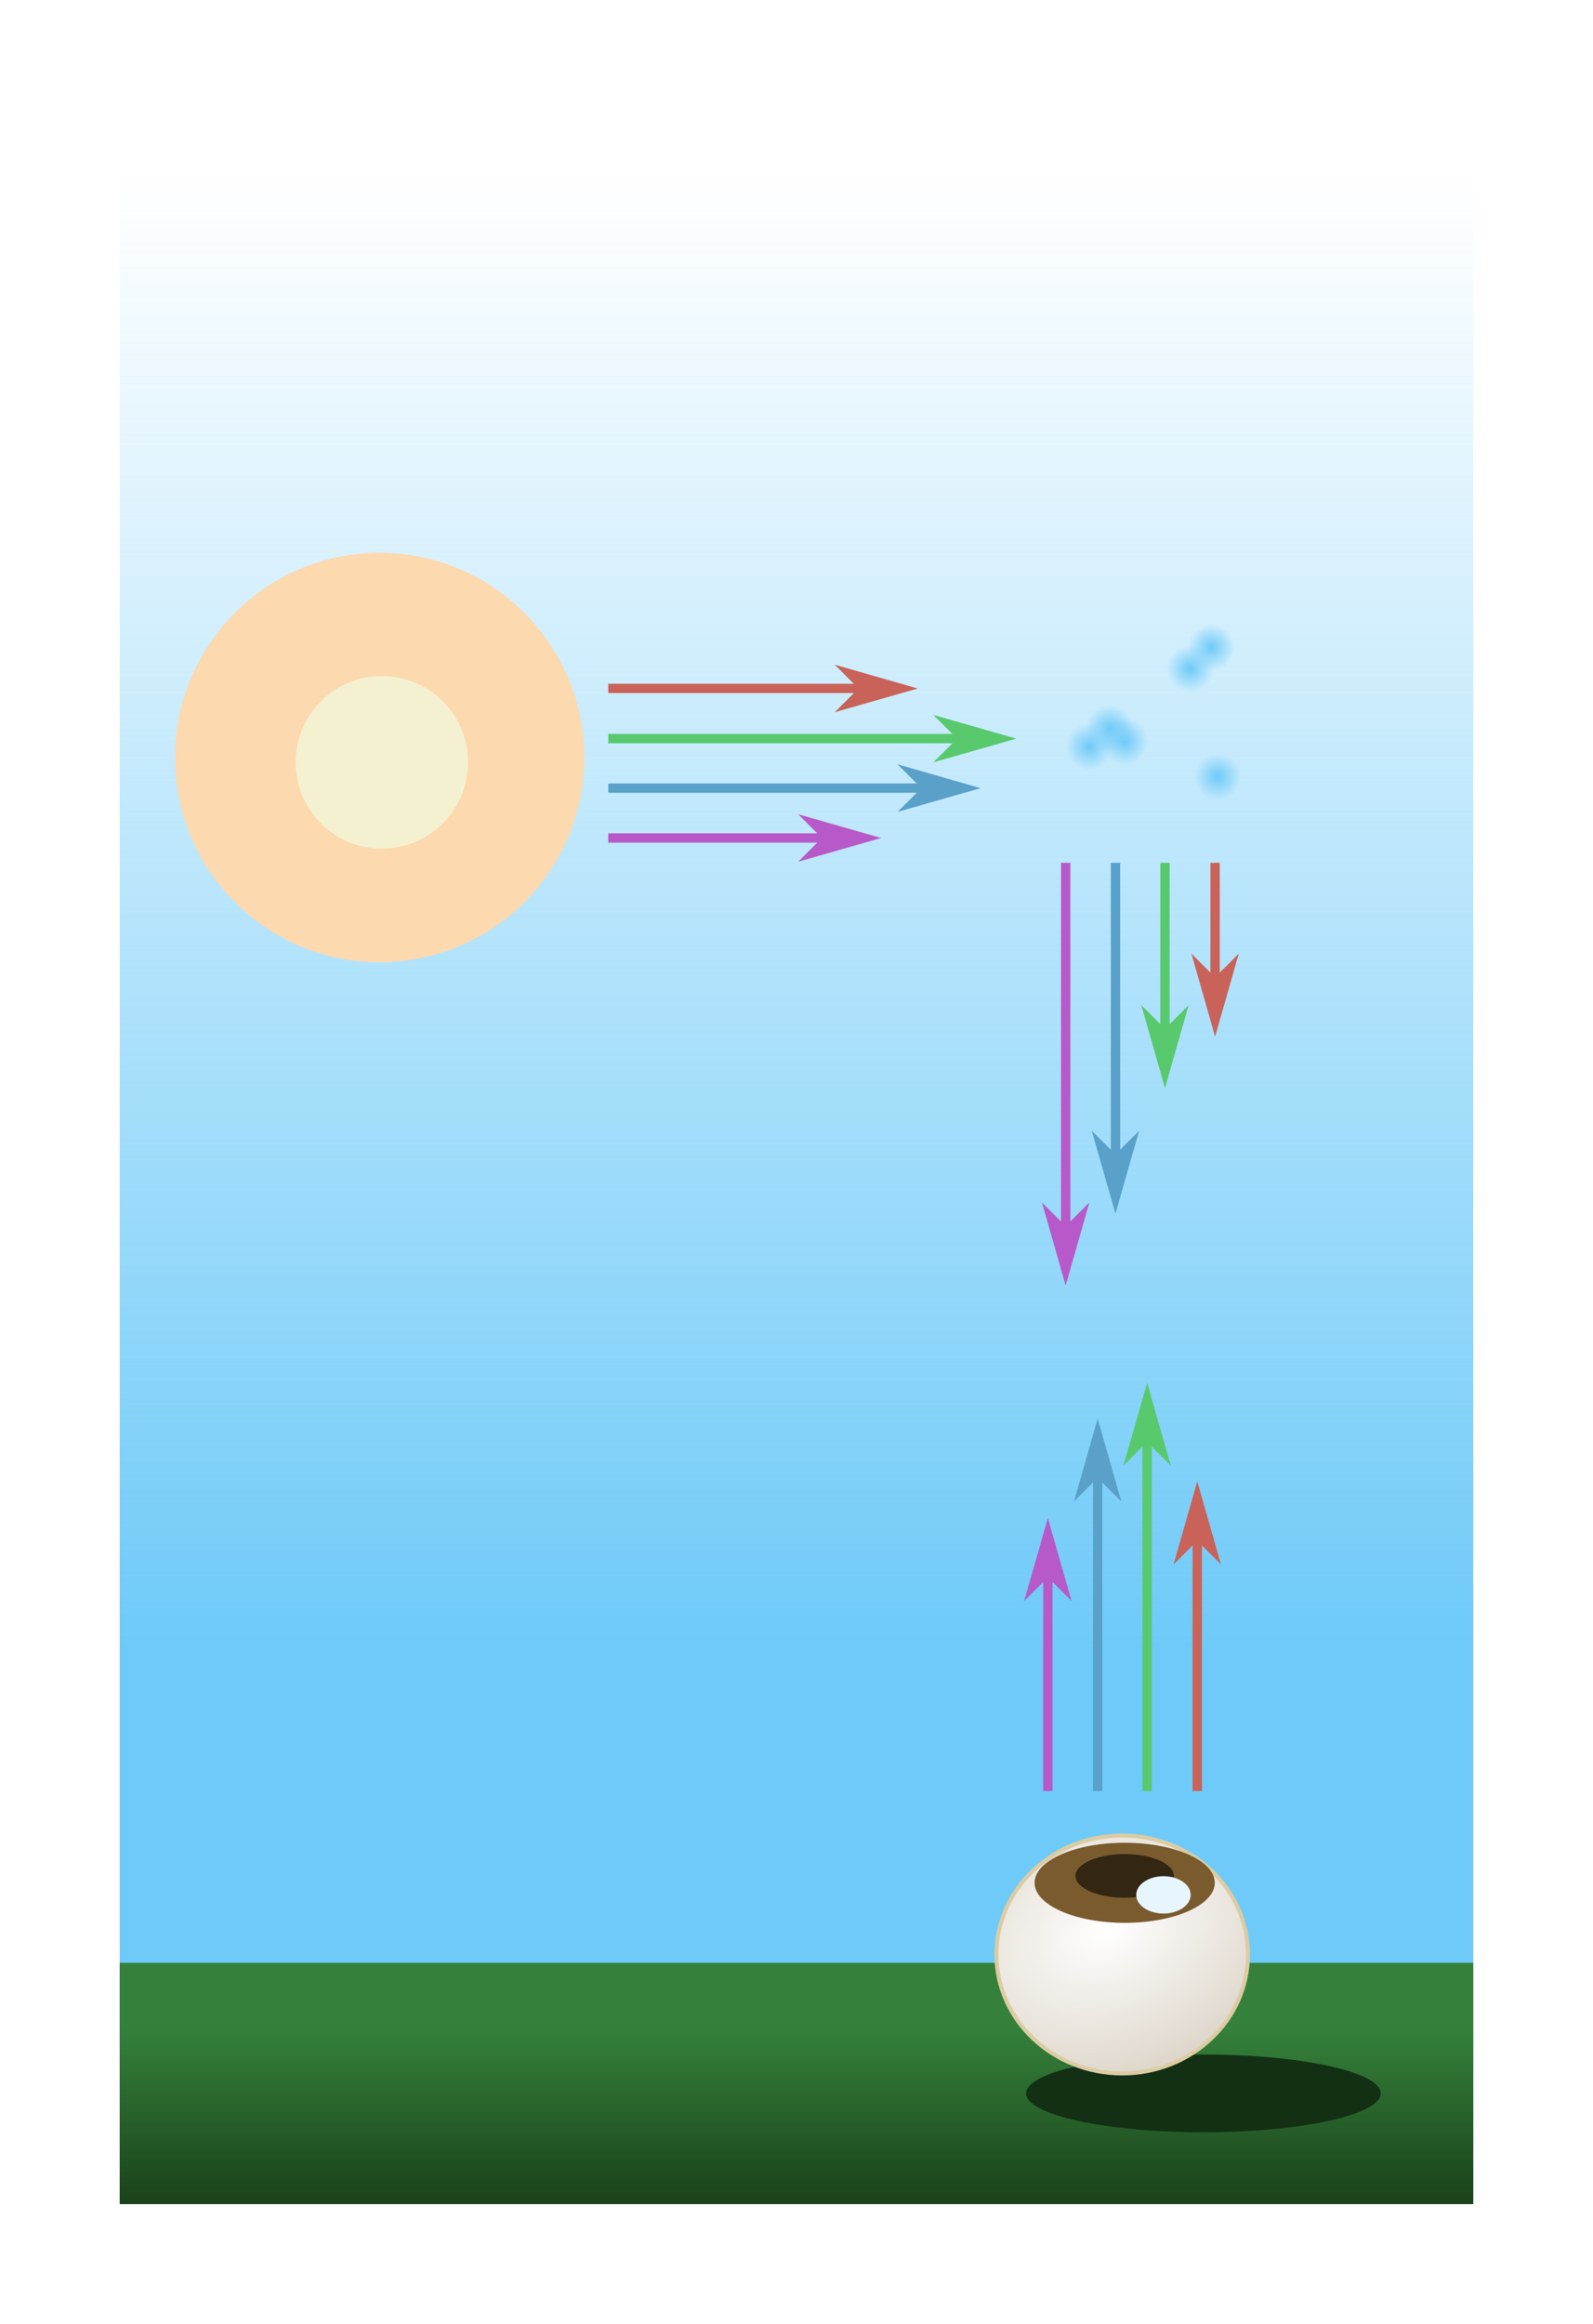 <?xml version="1.0" encoding="UTF-8" standalone="no"?>
<!-- Created with Inkscape (http://www.inkscape.org/) -->

<svg
   width="39.92mm"
   height="58.202mm"
   viewBox="0 0 39.92 58.202"
   version="1.1"
   id="svg1919"
   inkscape:version="1.1 (c4e8f9e, 2021-05-24)"
   sodipodi:docname="sky1.svg"
   xmlns:inkscape="http://www.inkscape.org/namespaces/inkscape"
   xmlns:sodipodi="http://sodipodi.sourceforge.net/DTD/sodipodi-0.dtd"
   xmlns:xlink="http://www.w3.org/1999/xlink"
   xmlns="http://www.w3.org/2000/svg"
   xmlns:svg="http://www.w3.org/2000/svg">
  <sodipodi:namedview
     id="namedview1921"
     pagecolor="#ffffff"
     bordercolor="#666666"
     borderopacity="1.0"
     inkscape:pageshadow="2"
     inkscape:pageopacity="0.0"
     inkscape:pagecheckerboard="0"
     inkscape:document-units="mm"
     showgrid="false"
     inkscape:zoom="5.3664982"
     inkscape:cx="82.642345"
     inkscape:cy="167.8003"
     inkscape:window-width="1312"
     inkscape:window-height="997"
     inkscape:window-x="0"
     inkscape:window-y="25"
     inkscape:window-maximized="0"
     inkscape:current-layer="layer1"
     fit-margin-top="3"
     fit-margin-left="3"
     fit-margin-right="3"
     fit-margin-bottom="3"
     inkscape:snap-global="false" />
  <defs
     id="defs1916">
    <linearGradient
       inkscape:collect="always"
       id="linearGradient11644">
      <stop
         style="stop-color:#ffffff;stop-opacity:1"
         offset="0"
         id="stop11640" />
      <stop
         style="stop-color:#d5cbbc;stop-opacity:1"
         offset="1"
         id="stop11642" />
    </linearGradient>
    <linearGradient
       inkscape:collect="always"
       id="linearGradient8971">
      <stop
         style="stop-color:#35813b;stop-opacity:1"
         offset="0"
         id="stop8967" />
      <stop
         style="stop-color:#1b441b;stop-opacity:1"
         offset="1"
         id="stop8969" />
    </linearGradient>
    <marker
       style="overflow:visible;"
       id="Arrow1Mend"
       refX="0.0"
       refY="0.0"
       orient="auto"
       inkscape:stockid="Arrow1Mend"
       inkscape:isstock="true">
      <path
         transform="scale(0.4) rotate(180) translate(10,0)"
         style="fill-rule:evenodd;fill:context-stroke;stroke:context-stroke;stroke-width:1.0pt;"
         d="M 0.0,0.0 L 5.0,-5.0 L -12.5,0.0 L 5.0,5.0 L 0.0,0.0 z "
         id="path6926" />
    </marker>
    <linearGradient
       inkscape:collect="always"
       id="linearGradient6579">
      <stop
         style="stop-color:#6ecaf8;stop-opacity:1;"
         offset="0"
         id="stop6575" />
      <stop
         style="stop-color:#6ecaf8;stop-opacity:0;"
         offset="1"
         id="stop6577" />
    </linearGradient>
    <filter
       inkscape:collect="always"
       style="color-interpolation-filters:sRGB"
       id="filter6571"
       x="-0.404"
       y="-0.404"
       width="1.809"
       height="1.809">
      <feGaussianBlur
         inkscape:collect="always"
         stdDeviation="1.728"
         id="feGaussianBlur6573" />
    </filter>
    <linearGradient
       inkscape:collect="always"
       xlink:href="#linearGradient6579"
       id="linearGradient6581"
       x1="93.383"
       y1="100.019"
       x2="93.383"
       y2="63.141"
       gradientUnits="userSpaceOnUse" />
    <radialGradient
       inkscape:collect="always"
       xlink:href="#linearGradient6579"
       id="radialGradient8110"
       cx="105.24"
       cy="79.818"
       fx="105.24"
       fy="79.818"
       r="0.976"
       gradientUnits="userSpaceOnUse"
       gradientTransform="matrix(0.603,0,0,0.603,38.561,28.797)" />
    <radialGradient
       inkscape:collect="always"
       xlink:href="#linearGradient6579"
       id="radialGradient8213"
       gradientUnits="userSpaceOnUse"
       gradientTransform="matrix(0.603,0,0,0.603,38.056,29.26)"
       cx="105.24"
       cy="79.818"
       fx="105.24"
       fy="79.818"
       r="0.976" />
    <radialGradient
       inkscape:collect="always"
       xlink:href="#linearGradient6579"
       id="radialGradient8217"
       gradientUnits="userSpaceOnUse"
       gradientTransform="matrix(0.603,0,0,0.603,38.939,29.134)"
       cx="105.24"
       cy="79.818"
       fx="105.24"
       fy="79.818"
       r="0.976" />
    <radialGradient
       inkscape:collect="always"
       xlink:href="#linearGradient6579"
       id="radialGradient8225"
       gradientUnits="userSpaceOnUse"
       gradientTransform="matrix(0.603,0,0,0.603,41.269,30.017)"
       cx="105.24"
       cy="79.818"
       fx="105.24"
       fy="79.818"
       r="0.976" />
    <linearGradient
       inkscape:collect="always"
       xlink:href="#linearGradient8971"
       id="linearGradient8946"
       gradientUnits="userSpaceOnUse"
       x1="93.383"
       y1="100.019"
       x2="93.383"
       y2="63.141"
       gradientTransform="matrix(1,0,0,0.116,0,-121.037)" />
    <filter
       inkscape:collect="always"
       style="color-interpolation-filters:sRGB"
       id="filter10713"
       x="-0.749"
       y="-0.23"
       width="2.498"
       height="1.46">
      <feGaussianBlur
         inkscape:collect="always"
         stdDeviation="0.674"
         id="feGaussianBlur10715" />
    </filter>
    <radialGradient
       inkscape:collect="always"
       xlink:href="#linearGradient6579"
       id="radialGradient11516"
       gradientUnits="userSpaceOnUse"
       gradientTransform="matrix(0.603,0,0,0.603,40.579,27.305)"
       cx="105.24"
       cy="79.818"
       fx="105.24"
       fy="79.818"
       r="0.976" />
    <radialGradient
       inkscape:collect="always"
       xlink:href="#linearGradient6579"
       id="radialGradient11520"
       gradientUnits="userSpaceOnUse"
       gradientTransform="matrix(0.603,0,0,0.603,41.108,26.776)"
       cx="105.24"
       cy="79.818"
       fx="105.24"
       fy="79.818"
       r="0.976" />
    <radialGradient
       inkscape:collect="always"
       xlink:href="#linearGradient11644"
       id="radialGradient11648"
       cx="107.048"
       cy="-101.914"
       fx="107.048"
       fy="-101.914"
       r="3.029"
       gradientTransform="matrix(1.426,-0.538,0.749,1.985,30.754,157.949)"
       gradientUnits="userSpaceOnUse" />
  </defs>
  <g
     inkscape:label="Layer 1"
     inkscape:groupmode="layer"
     id="layer1"
     transform="translate(-74.212,-58.691)">
    <rect
       style="fill:url(#linearGradient6581);fill-opacity:1;stroke:none;stroke-width:0.558;stroke-opacity:1"
       id="rect3906"
       width="33.92"
       height="52.202"
       x="77.212"
       y="61.691" />
    <circle
       style="fill:#e8dec4;fill-opacity:1;stroke:#dbcca3;stroke-width:0.5;stroke-opacity:1"
       id="circle4144"
       cx="137.653"
       cy="98.211"
       r="15.382" />
    <path
       style="fill:#fcfaf7;fill-opacity:1;stroke:#dbcca3;stroke-width:0.5;stroke-opacity:1"
       id="circle4437"
       sodipodi:type="arc"
       sodipodi:cx="137.6534"
       sodipodi:cy="98.211159"
       sodipodi:rx="15.38247"
       sodipodi:ry="15.38247"
       sodipodi:start="2.6764705"
       sodipodi:end="3.6716605"
       sodipodi:arc-type="slice"
       d="m 123.905,105.111 a 15.382,15.382 0 0 1 0.477,-14.677 l 13.272,7.777 z" />
    <ellipse
       style="fill:#795b2e;fill-opacity:1;stroke:none;stroke-width:1.036;stroke-opacity:1"
       id="path5293"
       cx="124.914"
       cy="97.916"
       rx="2.65"
       ry="5.966" />
    <ellipse
       style="fill:#332613;fill-opacity:1;stroke:none;stroke-width:0.565;stroke-opacity:1"
       id="ellipse5411"
       cx="124.457"
       cy="97.916"
       rx="1.445"
       ry="3.254" />
    <ellipse
       style="fill:#e7f6fe;fill-opacity:1;stroke:none;stroke-width:0.389;stroke-opacity:1"
       id="ellipse7188"
       cx="125.712"
       cy="95.348"
       rx="1.236"
       ry="1.802" />
    <circle
       style="mix-blend-mode:normal;fill:#fcd9ae;fill-opacity:1;stroke:none;stroke-width:0.5;filter:url(#filter6571)"
       id="path6357"
       cx="83.726"
       cy="77.663"
       r="5.127" />
    <g
       id="path6783">
      <path
         style="color:#000000;fill:#59a1c9;-inkscape-stroke:none"
         d="m 89.455,78.312 v 0.234 h 8.867 V 78.312 Z"
         id="path10902" />
      <g
         id="g10890">
        <g
           id="path10892">
          <path
             style="color:#000000;fill:#59a1c9;fill-rule:evenodd;stroke-width:0.094pt;-inkscape-stroke:none"
             d="m 97.387,78.429 -0.468,0.468 1.638,-0.468 -1.638,-0.468 z"
             id="path10896" />
          <path
             style="color:#000000;fill:#59a1c9;fill-rule:evenodd;-inkscape-stroke:none"
             d="m 96.705,77.834 0.596,0.596 -0.596,0.594 2.08,-0.594 z m 0.43,0.254 1.195,0.342 -1.195,0.34 0.342,-0.34 -0.045,-0.045 z"
             id="path10898" />
        </g>
      </g>
    </g>
    <g
       id="path7265">
      <path
         style="color:#000000;fill:#59c96d;-inkscape-stroke:none"
         d="m 89.455,77.072 v 0.234 h 9.766 v -0.234 z"
         id="path10920" />
      <g
         id="g10908">
        <g
           id="path10910">
          <path
             style="color:#000000;fill:#59c96d;fill-rule:evenodd;stroke-width:0.094pt;-inkscape-stroke:none"
             d="m 98.284,77.19 -0.468,0.468 1.638,-0.468 -1.638,-0.468 z"
             id="path10914" />
          <path
             style="color:#000000;fill:#59c96d;fill-rule:evenodd;-inkscape-stroke:none"
             d="m 97.602,76.596 0.594,0.594 -0.594,0.594 2.08,-0.594 z m 0.43,0.252 1.195,0.342 -1.195,0.342 0.342,-0.342 -0.045,-0.045 z"
             id="path10916" />
        </g>
      </g>
    </g>
    <g
       id="path7267">
      <path
         style="color:#000000;fill:#c96259;-inkscape-stroke:none"
         d="m 89.455,75.816 v 0.232 h 7.293 v -0.232 z"
         id="path10938" />
      <g
         id="g10926">
        <g
           id="path10928">
          <path
             style="color:#000000;fill:#c96259;fill-rule:evenodd;stroke-width:0.094pt;-inkscape-stroke:none"
             d="m 95.812,75.933 -0.468,0.468 1.638,-0.468 -1.638,-0.468 z"
             id="path10932" />
          <path
             style="color:#000000;fill:#c96259;fill-rule:evenodd;-inkscape-stroke:none"
             d="m 95.131,75.338 0.594,0.596 -0.594,0.594 2.078,-0.594 z m 0.428,0.254 1.197,0.342 -1.195,0.34 0.34,-0.34 -0.045,-0.045 z"
             id="path10934" />
        </g>
      </g>
    </g>
    <g
       id="path7542">
      <path
         style="color:#000000;fill:#b859c9;-inkscape-stroke:none"
         d="m 89.455,79.561 v 0.234 h 6.377 v -0.234 z"
         id="path10956" />
      <g
         id="g10944">
        <g
           id="path10946">
          <path
             style="color:#000000;fill:#b859c9;fill-rule:evenodd;stroke-width:0.094pt;-inkscape-stroke:none"
             d="m 94.896,79.677 -0.468,0.468 1.638,-0.468 -1.638,-0.468 z"
             id="path10950" />
          <path
             style="color:#000000;fill:#b859c9;fill-rule:evenodd;-inkscape-stroke:none"
             d="m 94.215,79.084 0.594,0.594 -0.594,0.594 2.078,-0.594 z m 0.43,0.252 1.195,0.34 -1.195,0.342 0.34,-0.34 -0.043,-0.045 z"
             id="path10952" />
        </g>
      </g>
    </g>
    <circle
       style="fill:url(#radialGradient8110);fill-opacity:1;stroke:none;stroke-width:0.16;stroke-miterlimit:4;stroke-dasharray:none;stroke-opacity:1"
       id="path7996"
       cx="102.023"
       cy="76.93"
       r="0.589" />
    <circle
       style="fill:url(#radialGradient8213);fill-opacity:1;stroke:none;stroke-width:0.16;stroke-miterlimit:4;stroke-dasharray:none;stroke-opacity:1"
       id="circle8211"
       cx="101.518"
       cy="77.392"
       r="0.589" />
    <circle
       style="fill:url(#radialGradient8217);fill-opacity:1;stroke:none;stroke-width:0.16;stroke-miterlimit:4;stroke-dasharray:none;stroke-opacity:1"
       id="circle8215"
       cx="102.401"
       cy="77.266"
       r="0.589" />
    <circle
       style="fill:url(#radialGradient8225);fill-opacity:1;stroke:none;stroke-width:0.16;stroke-miterlimit:4;stroke-dasharray:none;stroke-opacity:1"
       id="circle8223"
       cx="104.731"
       cy="78.149"
       r="0.589" />
    <circle
       style="opacity:1;fill:#f4f1d0;fill-opacity:1;stroke:none;stroke-width:0.265;stroke-miterlimit:4;stroke-dasharray:none;stroke-opacity:1"
       id="path8259"
       cx="83.781"
       cy="77.783"
       r="2.161" />
    <g
       id="g8762"
       transform="rotate(90,97.592,87.769)">
      <g
         id="path8750">
        <path
           style="color:#000000;fill:#59a1c9;-inkscape-stroke:none"
           d="M 90.123,83.078 V 83.312 h 8.326 v -0.234 z"
           id="path10974" />
        <g
           id="g10962">
          <g
             id="path10964">
            <path
               style="color:#000000;fill:#59a1c9;fill-rule:evenodd;stroke-width:0.094pt;-inkscape-stroke:none"
               d="m 97.514,83.195 -0.468,0.468 1.638,-0.468 -1.638,-0.468 z"
               id="path10968" />
            <path
               style="color:#000000;fill:#59a1c9;fill-rule:evenodd;-inkscape-stroke:none"
               d="m 96.832,82.602 0.592,0.594 -0.592,0.594 2.078,-0.594 z m 0.428,0.252 1.195,0.342 -1.195,0.342 0.342,-0.342 -0.043,-0.045 z"
               id="path10970" />
          </g>
        </g>
      </g>
      <g
         id="path8752">
        <path
           style="color:#000000;fill:#59c96d;-inkscape-stroke:none"
           d="m 90.123,81.838 v 0.234 h 5.18 v -0.234 z"
           id="path10992" />
        <g
           id="g10980">
          <g
             id="path10982">
            <path
               style="color:#000000;fill:#59c96d;fill-rule:evenodd;stroke-width:0.094pt;-inkscape-stroke:none"
               d="m 94.368,81.956 -0.468,0.468 1.638,-0.468 -1.638,-0.468 z"
               id="path10986" />
            <path
               style="color:#000000;fill:#59c96d;fill-rule:evenodd;-inkscape-stroke:none"
               d="m 93.686,81.361 0.594,0.594 -0.594,0.594 2.078,-0.594 z m 0.428,0.252 1.197,0.342 -1.197,0.342 0.342,-0.342 -0.043,-0.043 z"
               id="path10988" />
          </g>
        </g>
      </g>
      <g
         id="path8754">
        <path
           style="color:#000000;fill:#c96259;-inkscape-stroke:none"
           d="m 90.123,80.582 v 0.234 h 3.893 v -0.234 z"
           id="path11010" />
        <g
           id="g10998">
          <g
             id="path11000">
            <path
               style="color:#000000;fill:#c96259;fill-rule:evenodd;stroke-width:0.094pt;-inkscape-stroke:none"
               d="m 93.079,80.699 -0.468,0.468 1.638,-0.468 -1.638,-0.468 z"
               id="path11004" />
            <path
               style="color:#000000;fill:#c96259;fill-rule:evenodd;-inkscape-stroke:none"
               d="m 92.396,80.105 0.594,0.594 -0.594,0.594 2.08,-0.594 z m 0.428,0.252 1.197,0.342 -1.197,0.342 0.344,-0.342 -0.045,-0.045 z"
               id="path11006" />
          </g>
        </g>
      </g>
      <g
         id="path8756">
        <path
           style="color:#000000;fill:#b859c9;-inkscape-stroke:none"
           d="m 90.123,84.326 v 0.234 h 10.125 v -0.234 z"
           id="path11028" />
        <g
           id="g11016">
          <g
             id="path11018">
            <path
               style="color:#000000;fill:#b859c9;fill-rule:evenodd;stroke-width:0.094pt;-inkscape-stroke:none"
               d="m 99.312,84.443 -0.468,0.468 1.638,-0.468 -1.638,-0.468 z"
               id="path11022" />
            <path
               style="color:#000000;fill:#b859c9;fill-rule:evenodd;-inkscape-stroke:none"
               d="m 98.629,83.85 0.594,0.594 -0.594,0.594 2.08,-0.594 z m 0.43,0.252 1.195,0.342 -1.195,0.342 0.342,-0.342 -0.045,-0.045 z"
               id="path11024" />
          </g>
        </g>
      </g>
    </g>
    <rect
       style="fill:url(#linearGradient8946);fill-opacity:1;stroke:none;stroke-width:0.19;stroke-opacity:1"
       id="rect8944"
       width="33.92"
       height="6.044"
       x="77.212"
       y="-113.893"
       transform="scale(1,-1)" />
    <g
       id="g9482"
       transform="matrix(0,-1,-1,0,201.008,192.223)">
      <g
         id="path9470">
        <path
           style="color:#000000;fill:#59a1c9;-inkscape-stroke:none"
           d="m 88.676,99.172 v 0.234 h 8.867 v -0.234 z"
           id="path11046" />
        <g
           id="g11034">
          <g
             id="path11036">
            <path
               style="color:#000000;fill:#59a1c9;fill-rule:evenodd;stroke-width:0.094pt;-inkscape-stroke:none"
               d="m 96.608,99.289 -0.468,0.468 1.638,-0.468 -1.638,-0.468 z"
               id="path11040" />
            <path
               style="color:#000000;fill:#59a1c9;fill-rule:evenodd;-inkscape-stroke:none"
               d="m 95.926,98.695 0.594,0.594 -0.594,0.594 2.078,-0.594 z m 0.428,0.252 1.195,0.342 -1.195,0.342 0.342,-0.342 -0.043,-0.045 z"
               id="path11042" />
          </g>
        </g>
      </g>
      <g
         id="path9472">
        <path
           style="color:#000000;fill:#59c96d;-inkscape-stroke:none"
           d="m 88.676,97.934 v 0.232 h 9.766 v -0.232 z"
           id="path11064" />
        <g
           id="g11052">
          <g
             id="path11054">
            <path
               style="color:#000000;fill:#59c96d;fill-rule:evenodd;stroke-width:0.094pt;-inkscape-stroke:none"
               d="m 97.505,98.05 -0.468,0.468 1.638,-0.468 -1.638,-0.468 z"
               id="path11058" />
            <path
               style="color:#000000;fill:#59c96d;fill-rule:evenodd;-inkscape-stroke:none"
               d="m 96.822,97.455 0.596,0.596 -0.596,0.594 2.08,-0.596 z m 0.43,0.254 1.197,0.342 -1.197,0.34 0.342,-0.342 -0.045,-0.043 z"
               id="path11060" />
          </g>
        </g>
      </g>
      <g
         id="path9474">
        <path
           style="color:#000000;fill:#c96259;-inkscape-stroke:none"
           d="m 88.676,96.676 v 0.234 h 7.293 v -0.234 z"
           id="path11082" />
        <g
           id="g11070">
          <g
             id="path11072">
            <path
               style="color:#000000;fill:#c96259;fill-rule:evenodd;stroke-width:0.094pt;-inkscape-stroke:none"
               d="m 95.033,96.793 -0.468,0.468 1.638,-0.468 -1.638,-0.468 z"
               id="path11076" />
            <path
               style="color:#000000;fill:#c96259;fill-rule:evenodd;-inkscape-stroke:none"
               d="m 94.352,96.199 0.592,0.594 -0.592,0.594 2.078,-0.594 z m 0.428,0.252 1.195,0.342 -1.195,0.342 0.342,-0.342 -0.045,-0.045 z"
               id="path11078" />
          </g>
        </g>
      </g>
      <g
         id="path9476">
        <path
           style="color:#000000;fill:#b859c9;-inkscape-stroke:none"
           d="m 88.676,100.42 v 0.234 h 6.377 v -0.234 z"
           id="path11100" />
        <g
           id="g11088">
          <g
             id="path11090">
            <path
               style="color:#000000;fill:#b859c9;fill-rule:evenodd;stroke-width:0.094pt;-inkscape-stroke:none"
               d="m 94.117,100.537 -0.468,0.468 1.638,-0.468 -1.638,-0.468 z"
               id="path11094" />
            <path
               style="color:#000000;fill:#b859c9;fill-rule:evenodd;-inkscape-stroke:none"
               d="m 93.436,99.943 0.592,0.594 -0.592,0.594 2.078,-0.594 z m 0.428,0.252 1.195,0.342 -1.195,0.342 0.342,-0.342 -0.045,-0.045 z"
               id="path11096" />
          </g>
        </g>
      </g>
    </g>
    <ellipse
       style="mix-blend-mode:normal;fill:#133014;fill-opacity:1;stroke:none;stroke-width:0.063;stroke-opacity:1;filter:url(#filter10713)"
       id="ellipse9974"
       cx="-111.781"
       cy="-102.334"
       transform="matrix(0,-0.9,-1.264,0,-24.981,10.516)"
       rx="1.081"
       ry="3.515" />
    <ellipse
       style="fill:url(#radialGradient11648);fill-opacity:1;stroke:#dbcca3;stroke-width:0.1;stroke-opacity:1"
       id="path9694"
       cx="107.64"
       cy="-102.334"
       transform="rotate(90)"
       rx="2.979"
       ry="3.152" />
    <ellipse
       style="fill:#795b2e;fill-opacity:1;stroke:none;stroke-width:0.392;stroke-opacity:1"
       id="ellipse9696"
       cx="105.845"
       cy="-102.396"
       rx="1.003"
       ry="2.258"
       transform="rotate(90)" />
    <ellipse
       style="fill:#332613;fill-opacity:1;stroke:none;stroke-width:0.214;stroke-opacity:1"
       id="ellipse9698"
       cx="105.672"
       cy="-102.396"
       rx="0.547"
       ry="1.232"
       transform="rotate(90)" />
    <ellipse
       style="fill:#e7f6fe;fill-opacity:1;stroke:none;stroke-width:0.147;stroke-opacity:1"
       id="ellipse9700"
       cx="106.147"
       cy="-103.368"
       rx="0.468"
       ry="0.682"
       transform="rotate(90)" />
    <circle
       style="fill:url(#radialGradient11516);fill-opacity:1;stroke:none;stroke-width:0.16;stroke-miterlimit:4;stroke-dasharray:none;stroke-opacity:1"
       id="circle11514"
       cx="104.041"
       cy="75.437"
       r="0.589" />
    <circle
       style="fill:url(#radialGradient11520);fill-opacity:1;stroke:none;stroke-width:0.16;stroke-miterlimit:4;stroke-dasharray:none;stroke-opacity:1"
       id="circle11518"
       cx="104.57"
       cy="74.908"
       r="0.589" />
  </g>
</svg>
